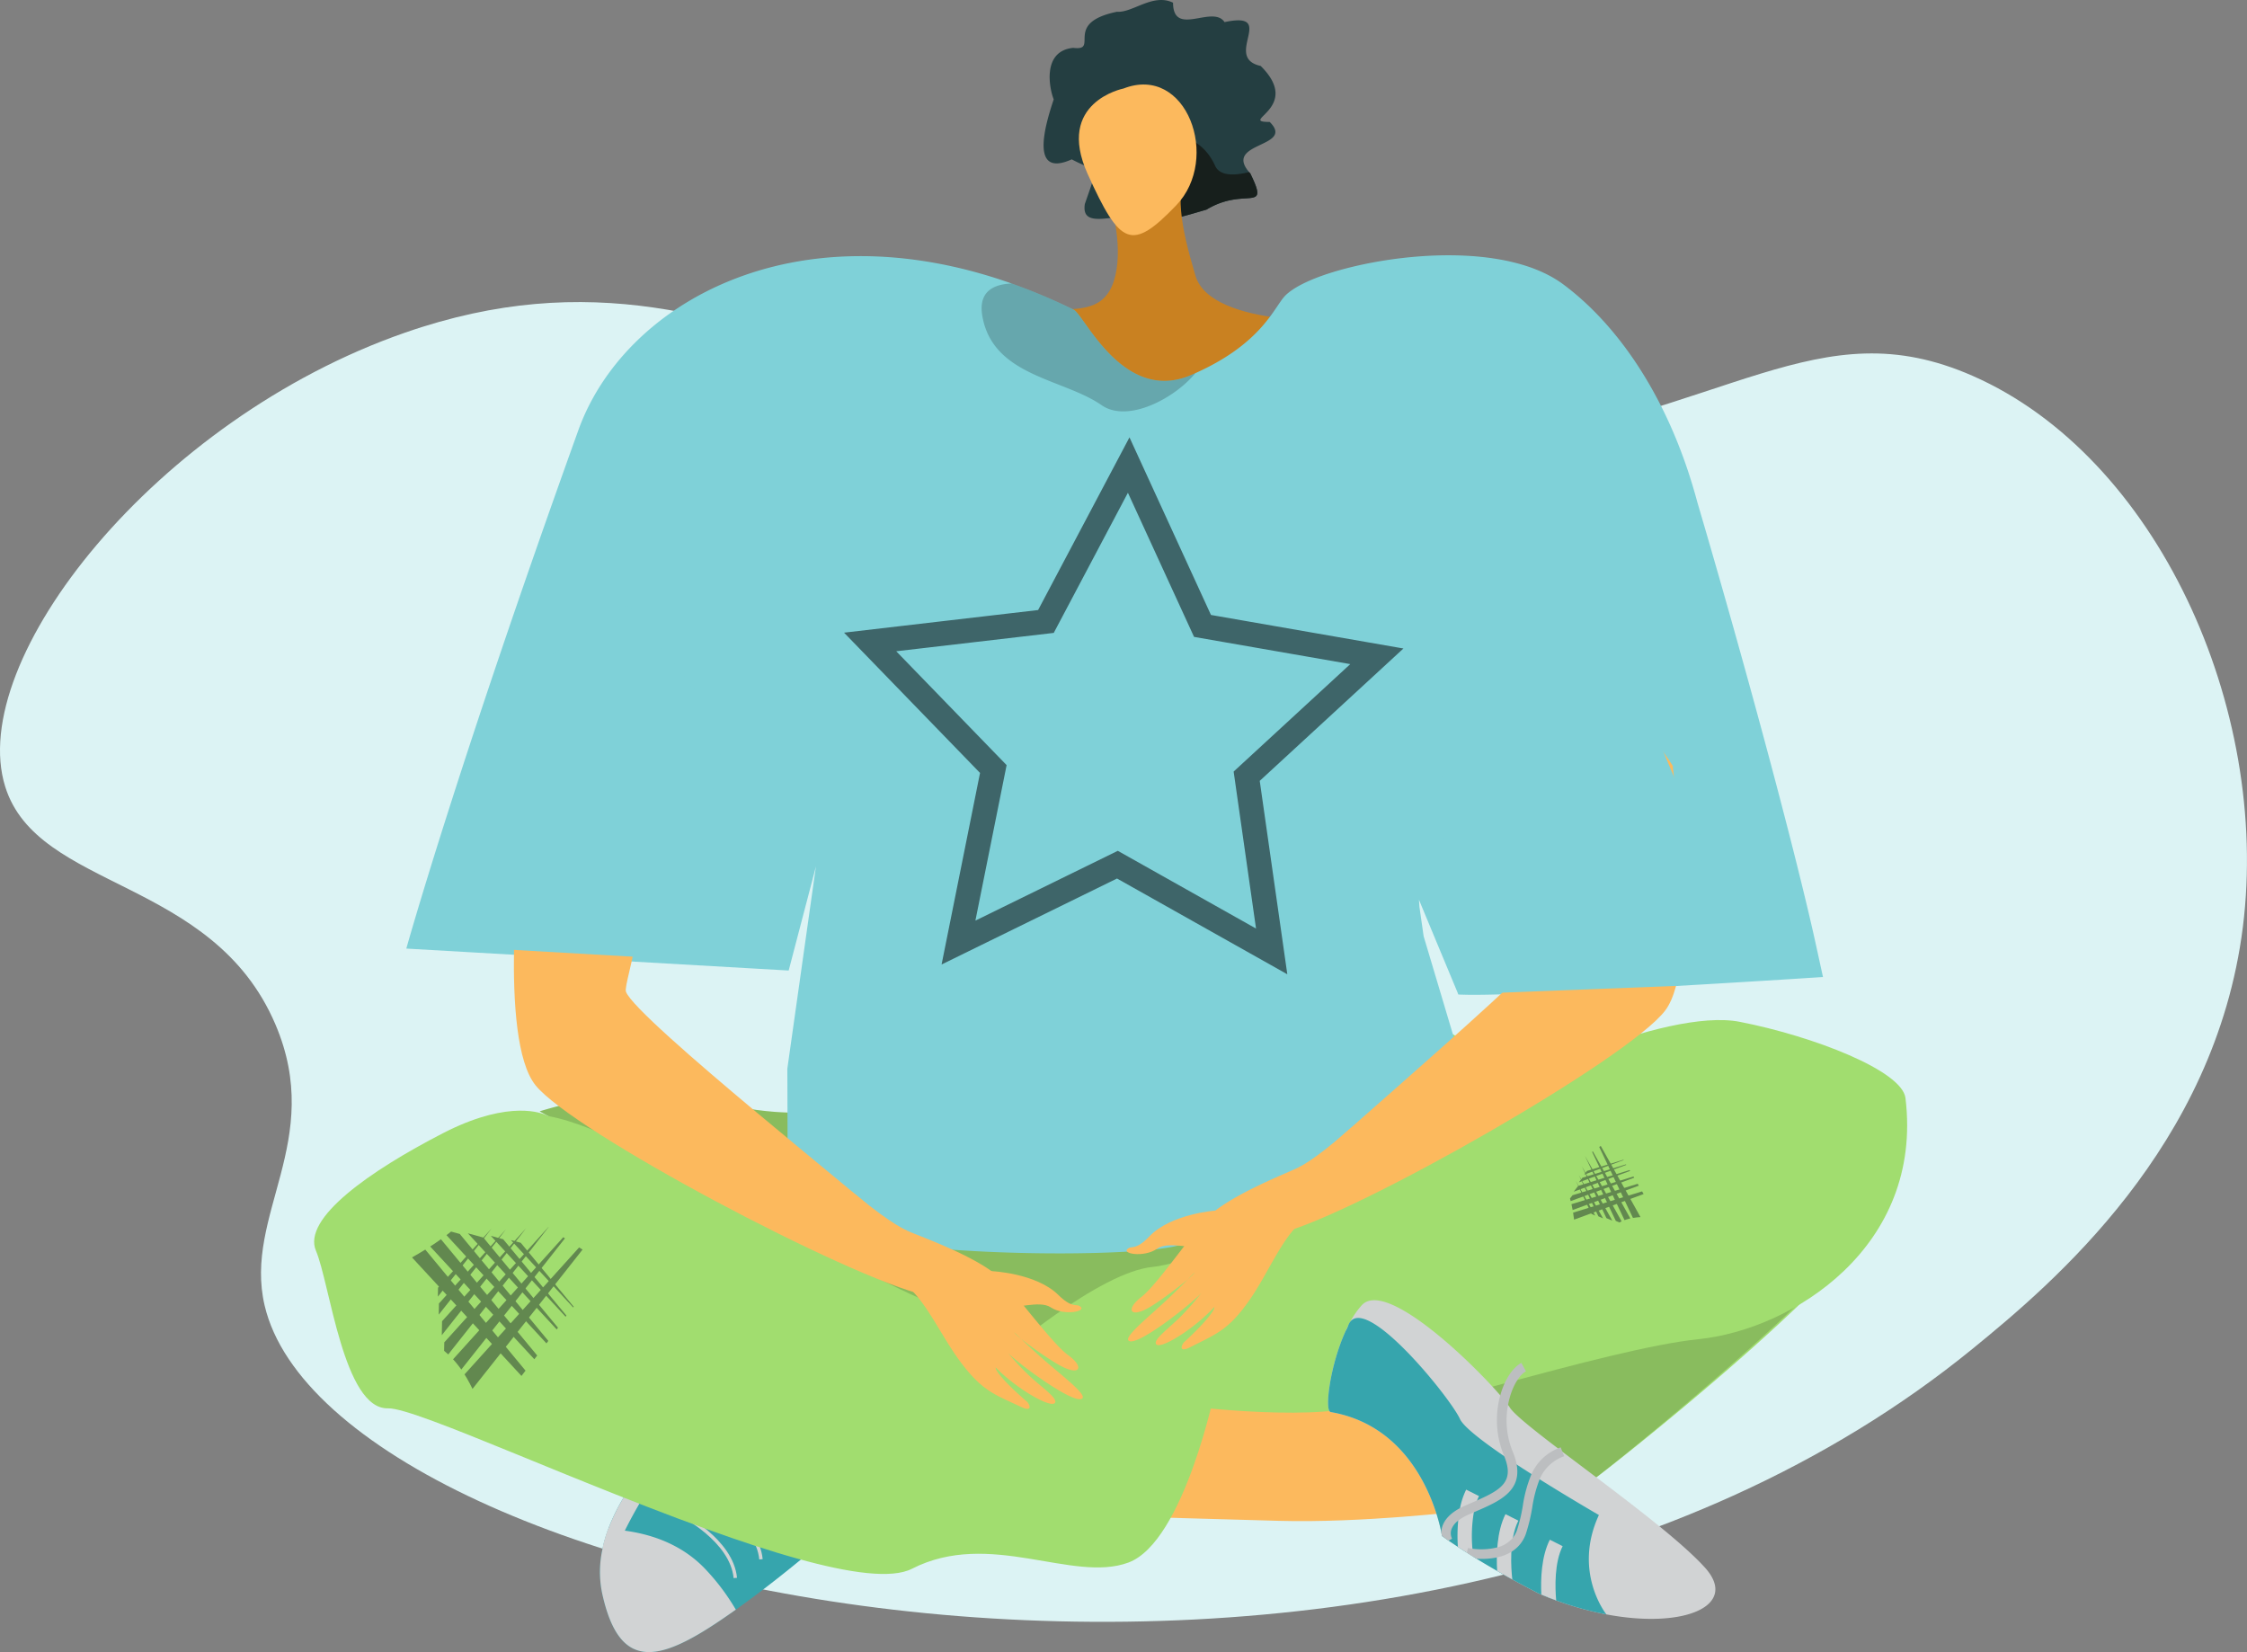 <svg xmlns="http://www.w3.org/2000/svg" width="528" height="388.202" viewBox="0 0 528 388.202"><rect x="0" y="0" width="528" height="388.202" fill="#808080" stroke="none"/><defs><style>.a{fill:#dcf3f4;}.a,.e,.f,.j,.k,.m,.n,.o,.p,.q,.r,.s{fill-rule:evenodd;}.b,.k{fill:#36a5ad;}.c,.j{fill:#d1d3d4;}.d,.s{fill:none;stroke-miterlimit:10;}.d{stroke:#d1d3d4;stroke-width:0.801px;}.e{fill:#a1dd6f;}.f{opacity:0.15;}.g,.p{fill:#fcb95d;}.h{opacity:0.5;}.i{fill:#243330;}.l{fill:#bcbec0;}.m{fill:#243e41;}.n{fill:#171f1c;}.o{fill:#c98121;}.q{fill:#7fd1d8;}.r{opacity:0.2;}.s{stroke:#3e6569;stroke-width:5.762px;}</style></defs><g transform="translate(-419 -288.309)"><path class="a" d="M678.483,341.669c-58.61,20.365-103.247,76.968-93.985,106.686,7.618,24.44,48.755,21.289,63.5,55.883,11.673,27.379-7.551,44.7-2.539,66.045,15.965,67.983,264.853,121.455,401.342,10.16,18.7-15.251,57-47.424,63.5-99.066,6.5-51.622-20.292-110.577-63.5-129.546-36.464-16.01-56.634,8.738-119.387,17.78C806.252,387.066,765.122,311.565,678.483,341.669Z" transform="translate(-164.277 24.793)"/><g transform="translate(492.813 514.104)"><g transform="translate(65.801 113.399)"><path class="b" d="M710.074,485.865s-2.563,2.326-6.647,5.793c-4.683,3.969-11.382,9.4-18.526,14.482-1.159.811-2.332,1.636-3.506,2.429-14.754,9.988-23.854,11.984-27.865-6.086a24.77,24.77,0,0,1,.059-10.678,30.177,30.177,0,0,1,1.329-4.614,45.358,45.358,0,0,1,6.032-10.979,53.444,53.444,0,0,1,5.544-6.422c1.768-1.733,3.091-2.7,3.414-2.692Z" transform="translate(-651.61 -467.098)"/><path class="c" d="M684.9,495.981c-1.159.811-2.332,1.636-3.506,2.429-14.754,9.988-23.854,11.985-27.865-6.086a24.77,24.77,0,0,1,.059-10.678,30.175,30.175,0,0,1,1.329-4.614c1.262.069,2.571.186,3.894.386,6.717.9,13.825,3.469,19.234,9.359A51.827,51.827,0,0,1,684.9,495.981Z" transform="translate(-651.61 -456.938)"/><path class="d" d="M662.246,475.3c.492.129,12.219,6.194,13.056,15" transform="translate(-642.13 -458.708)"/><path class="d" d="M665.224,473.133c.492.129,12.219,6.194,13.057,15" transform="translate(-639.084 -460.926)"/><path class="c" d="M669.324,470.791a34.643,34.643,0,0,0-4.189,5.474,109.887,109.887,0,0,0-5.631,9.954c-1.355,2.668-2.219,4.573-2.219,4.573l-.016.55-2.988-.9a30.179,30.179,0,0,1,1.329-4.614,45.36,45.36,0,0,1,6.032-10.979c-3.236-1.323-6.378-2.611-9.341-3.813v-.016s9.81-2.478,14.885-2.593C669.8,468.374,671.159,468.949,669.324,470.791Z" transform="translate(-652.301 -465.739)"/></g><path class="e" d="M887.99,443.364l-90.4,58.321-7.011,4.523-16.348,10.536L648.016,447.5s-.081-.045-.224-.109l-1.823-1.009a94.038,94.038,0,0,1,20.506-3.89,61.922,61.922,0,0,1,20.745,1.584c19,5.172,37.07,2.211,44.807-4.535s17.161-32.011,32.705-28.1l81.325,8.882Z" transform="translate(-592.976 -411.035)"/><path class="f" d="M863.9,465.567l-66.312,36.118-7.011,4.523-16.348,10.536L648.016,447.5s-.081-.045-.224-.109l-1.823-1.009a94.038,94.038,0,0,1,20.506-3.89,61.922,61.922,0,0,1,20.745,1.584c19,5.172,37.07,2.211,44.807-4.535s17.161-32.011,32.705-28.1l80.313-.263Z" transform="translate(-592.976 -411.035)"/><g transform="translate(268.982 34.809)"><path class="e" d="M783.644,515.829c4.141-2.785,59.777-46.832,66.143-61.664a94.114,94.114,0,0,0,6.606-25.921l-92.262,44.1-11.38,27.964Z" transform="translate(-752.751 -428.244)"/><path class="f" d="M783.644,515.829c4.141-2.785,59.807-47.918,66.143-61.664a80.867,80.867,0,0,0,6.606-25.921l-92.262,44.1-11.38,27.964Z" transform="translate(-752.751 -428.244)"/></g><path class="e" d="M866.1,492.889c-22.1,2.267-72.775,19.416-80.281,18.038-4.488-.833-20.152.249-31.8,2.644-4.537.953-8.512,1.819-11.044,2.391l-2.866.647L697.02,501.358s4.545-4.092,10.878-8.985c2.231-1.725,4.674-3.57,7.219-5.348,7.763-5.455,16.473-10.512,22.663-11.107,13.969-1.351,67.465-26.514,73.491-34.473s47.174-26.528,64.478-23.128c17.306,3.378,38.177,11.481,38.955,17.919C918.931,471.173,888.221,490.6,866.1,492.889Z" transform="translate(-540.766 -404.007)"/><path class="g" d="M714.289,489.126l35.472,1c19.56.552,43.317-2.282,43.317-2.282s-11.56-27.179-26.324-24.216c-15.17,3.044-45.5-1.284-45.5-1.284Z" transform="translate(-523.105 -358.559)"/><path class="e" d="M831.643,493.434s-7.409,36.34-20.541,41.186-32.606-7.884-50.853,1.454c-4.745,2.423-14.624,1.042-26.835-2.358-6.519-1.806-13.688-4.171-21.095-6.853-9.551-3.431-19.5-7.35-28.917-11.149-1.523-.6-3-1.208-4.482-1.81-4.151-1.7-8.18-3.35-11.983-4.893-14.921-6.1-26.516-10.729-29.8-10.633-10.443.287-13.659-29.388-16.938-37.028-3.255-7.638,12.715-18.789,29.8-27.6.443-.216.866-.433,1.286-.649,14.568-7.114,21.989-4.161,23.3-3.5.143.065.224.109.224.109,22.841,4.035,80.951,44.406,99.861,47.02,11.451,1.592,29.916,7.373,42.7,11.685q1.638.546,3.151,1.086C827.177,491.769,831.643,493.434,831.643,493.434Z" transform="translate(-619.77 -393.243)"/><g class="h" transform="translate(22.994 62.522)"><g transform="translate(6.082)"><path class="i" d="M664.166,444.32l-1.013,1.125-9.691,10.738-16.22,17.968c.417.659.811,1.337,1.183,2.039.241.451.469.908.694,1.367,3.651-4.612,8.8-11.113,13.979-17.662,4.2-5.324,8.418-10.678,11.881-15.071C664.708,444.656,664.437,444.49,664.166,444.32Z" transform="translate(-630.978 -439.516)"/><path class="i" d="M661.809,443.134l-3.663,4.057-7.735,8.568-14.5,16.058a23.979,23.979,0,0,1,1.94,2.413c2.917-3.683,7.575-9.569,12.274-15.5l10.641-13.5q.762-.974,1.436-1.831C662.068,443.31,661.938,443.221,661.809,443.134Z" transform="translate(-632.342 -440.729)"/><path class="i" d="M635.84,471.891c4.379-5.526,21.589-27.25,23.583-29.926l-.028-.02-24.483,27.106-.041,1.99C635.2,471.315,635.527,471.6,635.84,471.891Z" transform="translate(-633.403 -441.945)"/><path class="i" d="M654.387,442.1c-.411.684-19.786,25.118-19.786,25.118l.063-3.287Z" transform="translate(-633.679 -441.789)"/><path class="i" d="M650.048,442.212c-.328.546-15.8,20.057-15.8,20.057l.044-2.621Z" transform="translate(-634.041 -441.672)"/><path class="i" d="M646.771,442.116c-.261.437-12.626,16.024-12.626,16.024l.034-2.1Z" transform="translate(-634.145 -441.77)"/></g><g transform="translate(0 1.074)"><path class="i" d="M657.822,473.015,634.265,444.57q-1.544.953-3.127,1.839c6.877,7.456,16.987,18.409,25.727,27.851Q657.341,473.637,657.822,473.015Z" transform="translate(-631.138 -440.335)"/><path class="i" d="M658.4,470.688l-22.624-27.321q-1.241.886-2.524,1.707c5.773,6.26,16.178,17.537,24.471,26.491Z" transform="translate(-628.974 -441.565)"/><path class="i" d="M659.08,468.164l-20.808-25.126-2.039-.562c-.358.287-.722.568-1.088.845,3.983,4.318,15.52,16.829,23.494,25.429C658.786,468.557,658.934,468.361,659.08,468.164Z" transform="translate(-627.04 -442.476)"/><path class="i" d="M658.808,464.863l-17.543-21.184-3.635-1s13.137,14.254,20.88,22.6Z" transform="translate(-624.498 -442.272)"/><path class="i" d="M658.057,461.708l-14.851-17.935-2.907-.8s11.547,12.531,17.569,19.011C657.931,461.894,658,461.8,658.057,461.708Z" transform="translate(-621.769 -441.967)"/><path class="i" d="M657.409,459.148,644.951,444.1l-2.326-.639s10.025,10.876,14.63,15.828C657.306,459.243,657.358,459.195,657.409,459.148Z" transform="translate(-619.39 -441.466)"/></g></g><g class="h" transform="translate(295.103 43.466)"><g transform="translate(1.363)"><path class="i" d="M769.062,432.781l.3.629,2.852,6,4.772,10.043c.352-.061.71-.109,1.072-.144.235-.022.469-.039.7-.053l-5.035-9.039-4.306-7.692C769.3,432.611,769.181,432.7,769.062,432.781Z" transform="translate(-763.554 -432.524)"/><path class="i" d="M768.235,433.285l1.078,2.267,2.276,4.788,4.262,8.979a11.042,11.042,0,0,1,1.365-.4c-1.05-1.885-2.726-4.9-4.42-7.935l-3.855-6.889-.526-.932Z" transform="translate(-764.4 -431.87)"/><path class="i" d="M775.991,449.008c-1.574-2.83-7.765-13.953-8.548-15.269l-.014.008,7.195,15.156.837.368C775.635,449.178,775.811,449.091,775.991,449.008Z" transform="translate(-765.224 -431.281)"/><path class="i" d="M767.034,434.878c.219.3,7.179,12.814,7.179,12.814l-1.384-.6Z" transform="translate(-765.628 -430.116)"/><path class="i" d="M766.674,435.885c.174.235,5.73,10.233,5.73,10.233l-1.1-.481Z" transform="translate(-765.996 -429.087)"/><path class="i" d="M766.339,436.577c.14.188,4.579,8.176,4.579,8.176l-.884-.382Z" transform="translate(-766.339 -428.379)"/></g><g transform="translate(0 3.242)"><path class="i" d="M782.238,437.809,766.026,442.8q.13.822.229,1.65c4.373-1.606,10.8-3.97,16.343-6.017C782.477,438.226,782.357,438.017,782.238,437.809Z" transform="translate(-765.296 -430.362)"/><path class="i" d="M781.406,436.924l-15.571,4.8q.158.68.281,1.369c3.671-1.347,10.286-3.781,15.542-5.724Z" transform="translate(-765.491 -431.267)"/><path class="i" d="M780.582,436.077l-14.321,4.412-.6.765c.058.2.113.407.166.611,2.532-.93,9.871-3.625,14.922-5.5Z" transform="translate(-765.665 -432.133)"/><path class="i" d="M779.23,435.332l-12.074,3.718-1.064,1.367s8.358-3.068,13.263-4.887Z" transform="translate(-765.228 -432.895)"/><path class="i" d="M777.761,434.669l-10.223,3.147-.851,1.092s7.348-2.7,11.159-4.11Z" transform="translate(-764.62 -433.573)"/><path class="i" d="M776.559,434.127l-8.574,2.642-.68.874s6.378-2.34,9.288-3.424Z" transform="translate(-763.988 -434.127)"/></g></g><g transform="translate(238.255 79.726)"><path class="j" d="M826.126,513.289c-6.483-7.193-22.222-18.668-33.492-27.222l-.008-.008c-.366-.267-.7-.52-1.038-.781-5.868-4.474-10.342-8.046-11.319-9.612-.1-.174-.245-.37-.417-.6-.423-.58-1.038-1.353-1.823-2.255-7.051-8.162-26.957-27.24-32.543-21.192a20.031,20.031,0,0,0-2.712,3.886c-.168.3-.334.6-.483.914-.006.024-.012.032-.018.057-.214.407-.425.829-.621,1.268,0,.016,0,.016,0,.024-3.651,8.046-4.98,18.7-3.483,18.961,20.029,3.441,25.118,23.852,26,28.261.109.55.15.85.15.85s.536.4,1.576,1.12c.575.384,1.311.878,2.179,1.455.473.313.987.649,1.552,1.011.194.119.38.249.58.36q.683.449,1.467.939c.251.156.5.311.781.473l.008.006q2.142,1.317,4.838,2.866c1.123.645,2.3,1.311,3.564,2,1.889,1.05,3.95,2.14,6.149,3.275.216.095.447.188.669.275,1.157.5,2.328.949,3.487,1.378a74.272,74.272,0,0,0,11.778,3.279h.016C821.45,527.776,834.13,522.157,826.126,513.289Z" transform="translate(-737.56 -450.45)"/><path class="k" d="M802.956,522.165S795,512.25,801.2,498.823c0,0-6.624-3.827-13.928-8.4-.623-.4-1.262-.809-1.9-1.222-1.161-.738-2.34-1.491-3.5-2.253-1-.655-1.974-1.313-2.921-1.956-5.259-3.59-9.59-6.95-10.4-8.742-2.2-4.851-21.35-28.563-25.775-22.853a3.531,3.531,0,0,0-.483.914c-.006.024-.012.032-.018.057a8.28,8.28,0,0,1-.621,1.268c0,.016,0,.016,0,.024-3.651,8.046-4.98,18.7-3.483,18.961,20.029,3.441,25.118,23.852,26,28.261.109.55.15.85.15.85s.536.4,1.576,1.12c.575.384,1.311.878,2.179,1.455.473.313.987.649,1.552,1.011.194.119.38.249.58.36q.683.449,1.467.939c.251.156.5.311.781.473l.008.006q2.142,1.317,4.838,2.866c1.123.645,2.3,1.311,3.564,2,1.889,1.05,3.95,2.14,6.149,3.275.216.1.447.188.669.275,1.157.5,2.328.949,3.487,1.378a74.3,74.3,0,0,0,11.778,3.279Z" transform="translate(-737.56 -448.343)"/><g transform="translate(30.416 44.507)"><path class="c" d="M756.286,488.217c-.052-.443-.121-1.074-.18-1.875a33.322,33.322,0,0,1,.33-8.56,15.671,15.671,0,0,1,.765-2.793,11.06,11.06,0,0,1,.449-1.015l-3.014-1.519a17.1,17.1,0,0,0-1.44,4.337l-.006.008a25.144,25.144,0,0,0-.425,2.951,37.611,37.611,0,0,0-.077,6.157c.473.314.987.649,1.551,1.011.194.119.38.249.58.36Q755.5,487.728,756.286,488.217Z" transform="translate(-752.597 -472.454)"/></g><g transform="translate(39.654 50.274)"><path class="c" d="M760.806,490.647c-.294-2.559-.8-9.428,1.416-13.817l-3.022-1.525c-2.071,4.122-2.17,9.733-1.958,13.342C758.365,489.292,759.544,489.958,760.806,490.647Z" transform="translate(-757.165 -475.305)"/></g><g transform="translate(50.062 56.281)"><path class="c" d="M765.85,492.537c-.265-3.081-.429-8.87,1.521-12.743l-3.014-1.519c-2,3.95-2.168,9.278-1.994,12.884C763.519,491.657,764.691,492.108,765.85,492.537Z" transform="translate(-762.311 -478.275)"/></g><g transform="translate(26.602 14.733)"><path class="l" d="M768.421,481.6a13.877,13.877,0,0,0-.92-3.02,19.274,19.274,0,0,1-1.1-10.969c.718-3.92,2.5-6.968,4.211-7.907l-1.088-1.972c-2.045,1.117-3.928,3.956-4.946,7.624a21.722,21.722,0,0,0,.848,14.094c.022.063.053.132.073.194,2.393,5.846-.467,7.783-6.372,10.4-.34.154-.692.308-1.062.465-.656.281-1.317.572-1.968.87-.34.154-.667.315-.981.475-2.245,1.2-3.645,2.668-4.179,4.391a5.153,5.153,0,0,0-.227,1.292c.109.55.15.85.15.85s.536.4,1.576,1.12l.807-.477a2.862,2.862,0,0,1-.156-2.148,4.472,4.472,0,0,1,1.6-2.077,11.024,11.024,0,0,1,2.332-1.385l1.339-.583c.208-.089.407-.184.609-.263C764.2,490.3,769.6,487.957,768.421,481.6Z" transform="translate(-750.712 -457.734)"/></g><g transform="translate(32.638 34.574)"><path class="l" d="M767.547,487.841a41.733,41.733,0,0,0,1.493-6.19,30.413,30.413,0,0,1,1.73-6.606,9.623,9.623,0,0,1,5.769-5.407l-.407-1.052-.008-.008-.407-1.036c-.216.081-.425.168-.631.255a11.613,11.613,0,0,0-6.22,6.026,30.959,30.959,0,0,0-2.037,7.4,38.178,38.178,0,0,1-1.4,5.856,6.048,6.048,0,0,1-.914,1.665,6.848,6.848,0,0,1-3.69,2.306,15.778,15.778,0,0,1-5.842.312c-.645-.077-1.042-.15-1.066-.156l-.22,1.092q.683.449,1.467.939c.251.156.5.311.781.473l.008.006a18.04,18.04,0,0,0,4.768-.3,10.828,10.828,0,0,0,3.42-1.327A7.991,7.991,0,0,0,767.547,487.841Z" transform="translate(-753.696 -467.543)"/></g></g></g><g transform="translate(662.996 288.309)"><path class="m" d="M711.128,336.848c6.206,3.333,6.378.856,3.077,10.5-.878,5.688,5.953,2.674,11.837,2.81a10.127,10.127,0,0,1,3.584.629c3.333.985,8.318-.738,13.164-2.124,9.143-5.534,14.962,1.076,10.3-8.491-.093-.109-.2-.212-.283-.326-6.078-7.118,10.911-5.759,4.84-11.784-7.65-.006,7.9-3.24-2.124-13.164-9.048-1.988,4.094-12.965-8.49-10.3-2.783-4.169-12.065,3.649-12.1-4.561-4.715-2.292-9.529,2.425-13.176,2.13-12.836,2.644-3.938,9.306-10.285,8.483-7.581.755-5.461,10.012-4.576,12.1C704.961,328.525,701.069,341.4,711.128,336.848Z" transform="translate(-703.286 -299.404)"/><path class="n" d="M715.352,334.277a10.131,10.131,0,0,1,3.584.629c3.333.985,8.317-.738,13.164-2.124,9.143-5.534,14.962,1.076,10.3-8.491-.093-.109-.2-.212-.283-.326-3.437.839-6.865,1-8-1.507-5.107-11.3-19.078-6.523-19.078-6.523s-.162,9.327-.014,10.263C715.107,326.677,715.253,330.46,715.352,334.277Z" transform="translate(-692.597 -283.526)"/><path class="o" d="M777.292,356.548s-32.772,1.859-36.474-10.571-4.662-19.282-1.907-26.829-18.132,9.45-18.132,9.45,3.038,9.656,1.23,17.306-6.94,8.164-14.946,7.953,1.74,24.479,1.74,24.479,28.7,1.064,30.9,1.942,31.619-1.871,33-2.346S777.292,356.548,777.292,356.548Z" transform="translate(-703.906 -281.187)"/><path class="p" d="M719.091,310.169s-16.066,3.164-8.414,20.077S721,348.524,731.5,337.6,733.962,304.366,719.091,310.169Z" transform="translate(-699.095 -289.364)"/></g><path class="q" d="M963.369,498.656l-.277.016c-2.516.166-21.932,1.42-41.71,2.508-2.142.119-4.29.239-6.422.35-4.665.243-9.246.473-13.526.67-11.5.524-20.832.807-23.751.528l-4.148-9.962-3.506-8.427-1.6-3.855.115,1.685.987,6.9,13.336,44.7-70.453,27.82c-12.466,3.916-94.133,2.878-92.3-10.059l-.1-31.328,6.094-43.114.631-4.444-6.41,24.485-89.847-5.156s11.645-41.818,40.43-121.822c10.65-29.617,50.556-52.578,101.783-34.467a135.715,135.715,0,0,1,14.606,6.155c2.51,1.23,11.649,22.205,27.586,15.362.338-.144.678-.289,1.007-.443,14.557-6.523,18.065-14.335,20.512-17.513,0-.008.008-.016.016-.024.085-.1.16-.192.237-.287,1.713-2.039,5.8-4.134,11.364-5.854,15.108-4.673,41.16-6.986,54.352,2.838s25.1,27.345,31.459,51.128C944.6,423.6,956.168,466.283,961.4,489.653c.087.384.166.755.247,1.115C962.742,495.768,963.369,498.656,963.369,498.656Z" transform="translate(-116.005 19.234)"/><path class="r" d="M747.538,353.409c-4.824,5.9-15.888,11.794-22.023,7.527-9.056-6.291-25.553-6.766-28.031-20.939-.985-5.607,2.405-7.468,6.855-7.66a135.379,135.379,0,0,1,14.606,6.155c2.51,1.228,11.649,22.205,27.586,15.362C746.868,353.708,747.208,353.562,747.538,353.409Z" transform="translate(-47.653 22.584)"/><path class="s" d="M745.118,353.43l17.344,37.8,40.969,7.139-30.587,28.175,5.87,41.169-36.248-20.383-37.341,18.3,8.184-40.773L684.363,395l41.306-4.816Z" transform="translate(-60.897 44.158)"/><g transform="translate(539.747 467.766)"><path class="p" d="M644.5,406.288c.077,1.462-5.241,46.421,3.558,57.392s73.24,45.1,91.73,49.4c0,0-9.919-17.064-10.372-18.376s-57.769-46.613-60.1-52.993c-.793-2.176,8.04-22.96,1.084-45.618S644.5,406.288,644.5,406.288Z" transform="translate(-642.973 -388.126)"/><g transform="translate(91.086 109.705)"><path class="p" d="M689.346,442.362c1.2.771,17.608,6.254,22.646,12s11.841,14.865,15.2,17.29c3.946,2.85,2.775,5.13-2.29,2.219-3.293-1.893-9.38-6.244-10.338-7.488-.465-.6,3.026,2.99,7.213,6.614,4.452,3.851,9.608,7.8,8.75,8.762-1.665,1.877-15.516-8.479-17.488-10.641a59.7,59.7,0,0,0,5.3,5.629c2.585,2.4,6.07,4.776,5.8,5.933-.431,1.82-8.839-2.892-13.957-8.107-.307.067.658,2.245,7.266,7.957.665.574,1.531,2.63-1.355,1.262-6.078-2.878-9.011-3.637-14.139-10.455-5-6.647-8.52-15.423-13.937-18.894Z" transform="translate(-688.005 -442.362)"/><path class="p" d="M700.482,447.072s10.437.425,15.674,5.565c3.113,3.054,4.139,2.193,4.879,2.563,2.458,1.23-3.4,2.543-6.641.376-2.634-1.76-8.649.526-10.743-.166s-7.108-3.657-7.169-5.253S700.482,447.072,700.482,447.072Z" transform="translate(-679.335 -437.545)"/></g><path class="p" d="M696.719,447.448s-3.42-1.26-11.766-8.174-1.539,7.4-1.539,7.4l15.876,13.5Z" transform="translate(-604.291 -337.744)"/></g><g transform="translate(683.729 450.693)"><path class="p" d="M824.051,397.251c-.033,1.464,6.7,46.235-1.748,57.477S750.521,502.116,732.175,507c0,0,9.377-17.367,9.79-18.694s56.27-48.411,58.394-54.86c.726-2.2-8.758-22.695-2.52-45.562S824.051,397.251,824.051,397.251Z" transform="translate(-695.727 -379.685)"/><g transform="translate(0 111.929)"><path class="p" d="M754.336,435.021c-1.177.809-17.4,6.806-22.254,12.709s-11.368,15.231-14.645,17.759c-3.855,2.975-2.613,5.217,2.359,2.146,3.232-1.994,9.179-6.535,10.1-7.81.445-.617-2.931,3.085-7,6.839-4.329,3.991-9.357,8.093-8.469,9.033,1.723,1.824,15.243-8.963,17.145-11.188a59.648,59.648,0,0,1-5.115,5.793c-2.508,2.48-5.917,4.966-5.605,6.113.488,1.806,8.744-3.17,13.7-8.542.307.055-.589,2.265-7.013,8.182-.645.595-1.449,2.676,1.4,1.22,5.983-3.068,8.89-3.92,13.8-10.9,4.788-6.8,8.03-15.684,13.334-19.325Z" transform="translate(-713.988 -435.021)"/><path class="p" d="M735.009,440.038s-10.417.752-15.49,6.054c-3.016,3.151-4.068,2.324-4.8,2.716-2.417,1.3,3.479,2.435,6.649.166,2.577-1.843,8.661.255,10.732-.5s6.988-3.88,7-5.477S735.009,440.038,735.009,440.038Z" transform="translate(-714.156 -429.89)"/></g><path class="p" d="M735.2,440.345s3.38-1.367,11.505-8.54,1.77,7.346,1.77,7.346l-15.441,13.989Z" transform="translate(-694.851 -328.416)"/></g><path class="q" d="M636.451,449.95,687.93,452.9l11.38-54.064L676.4,369.71l-25.547,16.914-14.343,61.338" transform="translate(-109.897 60.807)"/><path class="q" d="M758.665,442.823,754.7,463.5l51.68-2s7.253-32.879,5.417-34.821-24.829-59.275-24.829-59.275l-21.512,5.061-14.375,18.49-.348,34.631Z" transform="translate(6.979 58.457)"/></g></svg>